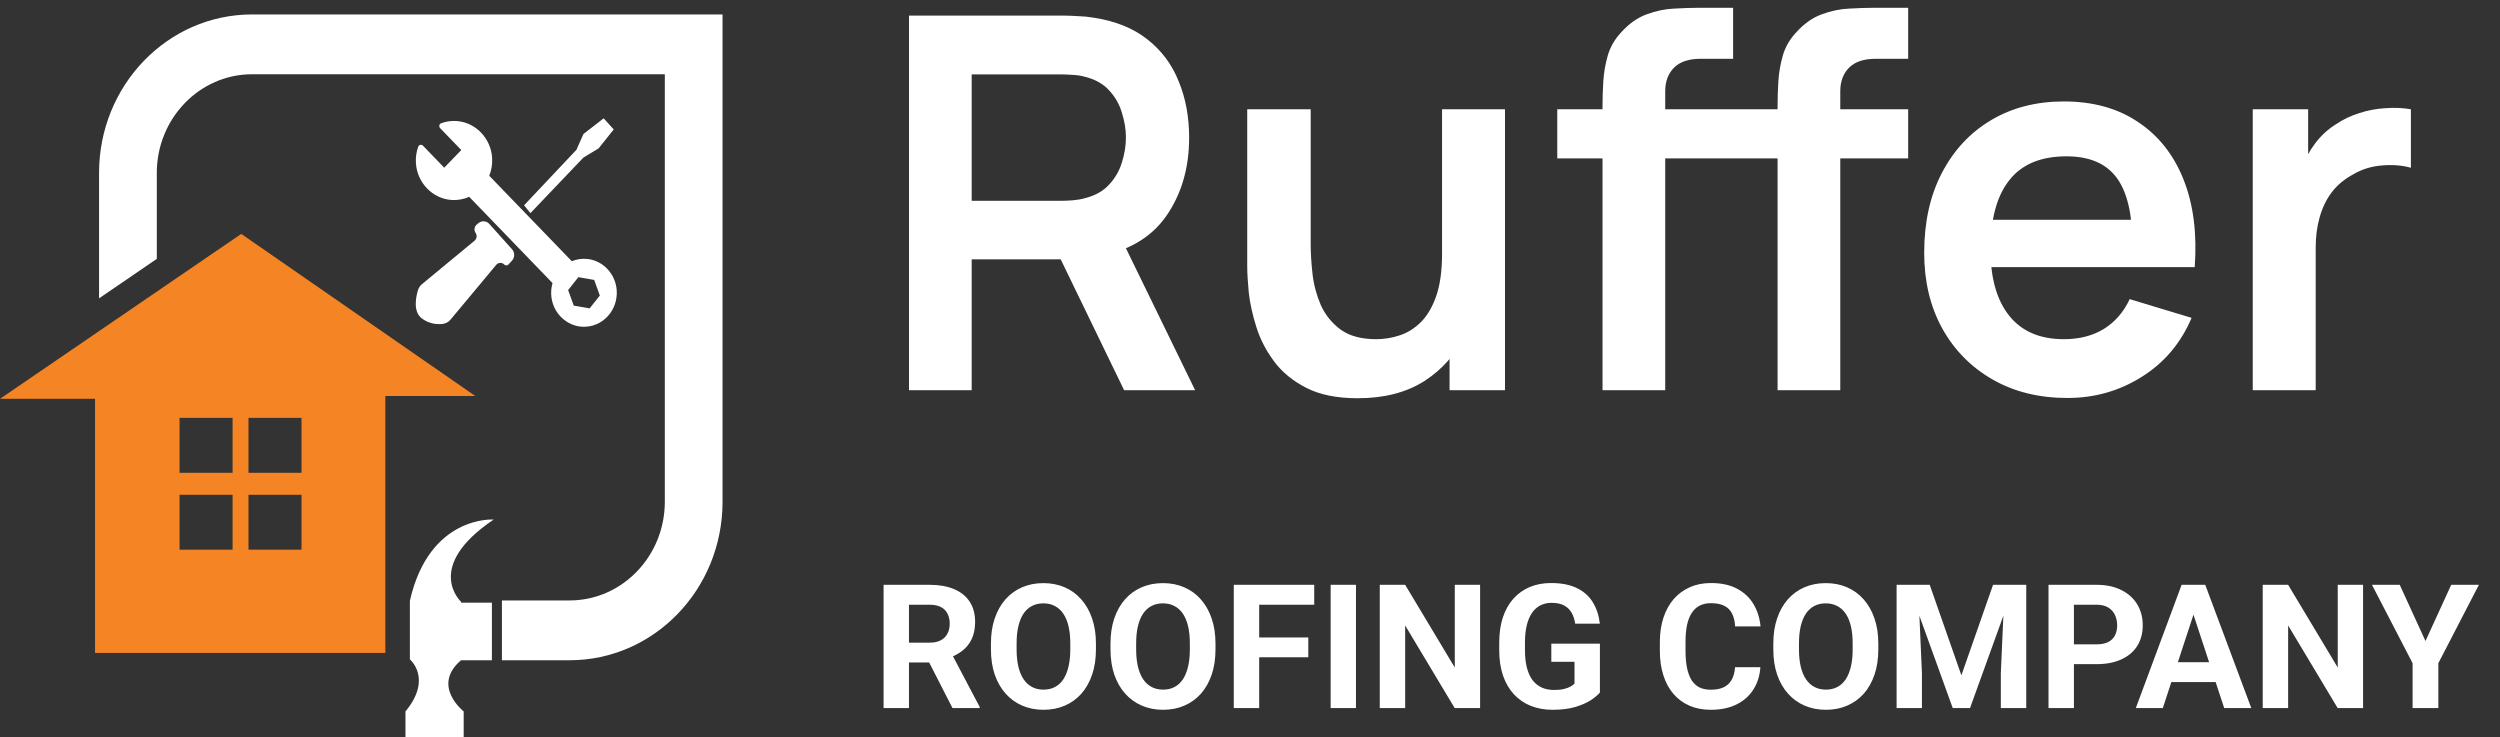 <svg width="173" height="51" viewBox="0 0 173 51" fill="none" xmlns="http://www.w3.org/2000/svg">
<rect x="0" y="0" width="173" height="51" fill="#333333" stroke="none"/>
<path d="M61.144 40.469H64.325C64.978 40.469 65.538 40.566 66.007 40.762C66.48 40.957 66.843 41.246 67.097 41.629C67.351 42.012 67.478 42.482 67.478 43.041C67.478 43.498 67.399 43.891 67.243 44.219C67.091 44.543 66.874 44.815 66.593 45.033C66.315 45.248 65.989 45.42 65.614 45.549L65.058 45.842H62.292L62.28 44.471H64.337C64.645 44.471 64.901 44.416 65.105 44.307C65.308 44.197 65.46 44.045 65.561 43.85C65.667 43.654 65.72 43.428 65.72 43.17C65.72 42.897 65.669 42.66 65.567 42.461C65.466 42.262 65.311 42.109 65.105 42.004C64.897 41.898 64.638 41.846 64.325 41.846H62.901V49H61.144V40.469ZM65.913 49L63.968 45.197L65.825 45.185L67.794 48.918V49H65.913ZM75.839 44.535V44.94C75.839 45.588 75.751 46.17 75.575 46.685C75.399 47.201 75.151 47.641 74.831 48.004C74.511 48.363 74.128 48.639 73.683 48.83C73.241 49.022 72.751 49.117 72.212 49.117C71.677 49.117 71.186 49.022 70.741 48.83C70.3 48.639 69.917 48.363 69.593 48.004C69.269 47.641 69.017 47.201 68.837 46.685C68.661 46.17 68.573 45.588 68.573 44.94V44.535C68.573 43.883 68.661 43.301 68.837 42.789C69.013 42.273 69.261 41.834 69.581 41.471C69.905 41.107 70.288 40.83 70.73 40.639C71.175 40.447 71.665 40.352 72.2 40.352C72.739 40.352 73.23 40.447 73.671 40.639C74.116 40.83 74.499 41.107 74.819 41.471C75.144 41.834 75.394 42.273 75.569 42.789C75.749 43.301 75.839 43.883 75.839 44.535ZM74.064 44.94V44.523C74.064 44.07 74.022 43.672 73.94 43.328C73.858 42.984 73.737 42.695 73.577 42.461C73.417 42.227 73.222 42.051 72.991 41.934C72.761 41.812 72.497 41.752 72.2 41.752C71.903 41.752 71.64 41.812 71.409 41.934C71.183 42.051 70.989 42.227 70.829 42.461C70.673 42.695 70.554 42.984 70.472 43.328C70.39 43.672 70.349 44.07 70.349 44.523V44.94C70.349 45.389 70.39 45.787 70.472 46.135C70.554 46.478 70.675 46.77 70.835 47.008C70.995 47.242 71.19 47.42 71.421 47.541C71.651 47.662 71.915 47.723 72.212 47.723C72.509 47.723 72.772 47.662 73.003 47.541C73.233 47.42 73.427 47.242 73.583 47.008C73.739 46.77 73.858 46.478 73.94 46.135C74.022 45.787 74.064 45.389 74.064 44.94ZM84.112 44.535V44.94C84.112 45.588 84.024 46.17 83.849 46.685C83.673 47.201 83.425 47.641 83.105 48.004C82.784 48.363 82.401 48.639 81.956 48.83C81.515 49.022 81.024 49.117 80.485 49.117C79.95 49.117 79.46 49.022 79.015 48.83C78.573 48.639 78.19 48.363 77.866 48.004C77.542 47.641 77.29 47.201 77.11 46.685C76.935 46.17 76.847 45.588 76.847 44.94V44.535C76.847 43.883 76.935 43.301 77.11 42.789C77.286 42.273 77.534 41.834 77.855 41.471C78.179 41.107 78.561 40.83 79.003 40.639C79.448 40.447 79.939 40.352 80.474 40.352C81.013 40.352 81.503 40.447 81.944 40.639C82.39 40.83 82.772 41.107 83.093 41.471C83.417 41.834 83.667 42.273 83.843 42.789C84.022 43.301 84.112 43.883 84.112 44.535ZM82.337 44.94V44.523C82.337 44.07 82.296 43.672 82.214 43.328C82.132 42.984 82.011 42.695 81.851 42.461C81.69 42.227 81.495 42.051 81.265 41.934C81.034 41.812 80.77 41.752 80.474 41.752C80.177 41.752 79.913 41.812 79.683 41.934C79.456 42.051 79.263 42.227 79.103 42.461C78.946 42.695 78.827 42.984 78.745 43.328C78.663 43.672 78.622 44.07 78.622 44.523V44.94C78.622 45.389 78.663 45.787 78.745 46.135C78.827 46.478 78.948 46.77 79.108 47.008C79.269 47.242 79.464 47.42 79.694 47.541C79.925 47.662 80.189 47.723 80.485 47.723C80.782 47.723 81.046 47.662 81.276 47.541C81.507 47.42 81.7 47.242 81.856 47.008C82.013 46.77 82.132 46.478 82.214 46.135C82.296 45.787 82.337 45.389 82.337 44.94ZM87.136 40.469V49H85.378V40.469H87.136ZM90.534 44.113V45.484H86.655V44.113H90.534ZM90.944 40.469V41.846H86.655V40.469H90.944ZM93.833 40.469V49H92.081V40.469H93.833ZM102.423 40.469V49H100.665L97.237 43.281V49H95.48V40.469H97.237L100.671 46.193V40.469H102.423ZM110.714 44.541V47.922C110.581 48.082 110.376 48.256 110.099 48.443C109.821 48.627 109.464 48.785 109.026 48.918C108.589 49.051 108.06 49.117 107.438 49.117C106.888 49.117 106.386 49.027 105.933 48.848C105.479 48.664 105.089 48.397 104.761 48.045C104.437 47.693 104.187 47.264 104.011 46.756C103.835 46.244 103.747 45.66 103.747 45.004V44.471C103.747 43.815 103.831 43.23 103.999 42.719C104.171 42.207 104.415 41.775 104.731 41.424C105.048 41.072 105.425 40.805 105.862 40.621C106.3 40.438 106.786 40.346 107.321 40.346C108.063 40.346 108.673 40.467 109.149 40.709C109.626 40.947 109.989 41.279 110.239 41.705C110.493 42.127 110.649 42.611 110.708 43.158H109.003C108.96 42.869 108.878 42.617 108.757 42.402C108.636 42.188 108.462 42.02 108.235 41.898C108.013 41.777 107.724 41.717 107.368 41.717C107.075 41.717 106.813 41.777 106.583 41.898C106.356 42.016 106.165 42.19 106.009 42.42C105.853 42.65 105.733 42.935 105.651 43.275C105.569 43.615 105.528 44.01 105.528 44.459V45.004C105.528 45.449 105.571 45.844 105.657 46.188C105.743 46.527 105.87 46.815 106.038 47.049C106.21 47.279 106.421 47.453 106.671 47.57C106.921 47.688 107.212 47.746 107.544 47.746C107.821 47.746 108.052 47.723 108.235 47.676C108.423 47.629 108.573 47.572 108.687 47.506C108.804 47.435 108.894 47.369 108.956 47.307V45.795H107.351V44.541H110.714ZM120.065 46.17H121.817C121.782 46.744 121.624 47.254 121.343 47.699C121.065 48.145 120.677 48.492 120.177 48.742C119.681 48.992 119.083 49.117 118.384 49.117C117.837 49.117 117.347 49.023 116.913 48.836C116.479 48.645 116.108 48.371 115.8 48.016C115.495 47.66 115.263 47.23 115.103 46.727C114.942 46.223 114.862 45.658 114.862 45.033V44.441C114.862 43.816 114.944 43.252 115.108 42.748C115.276 42.24 115.515 41.809 115.823 41.453C116.136 41.098 116.509 40.824 116.942 40.633C117.376 40.441 117.86 40.346 118.396 40.346C119.106 40.346 119.706 40.475 120.194 40.732C120.687 40.99 121.067 41.346 121.337 41.799C121.61 42.252 121.774 42.768 121.829 43.346H120.071C120.052 43.002 119.983 42.711 119.866 42.473C119.749 42.23 119.571 42.049 119.333 41.928C119.099 41.803 118.786 41.74 118.396 41.74C118.103 41.74 117.847 41.795 117.628 41.904C117.409 42.014 117.226 42.18 117.077 42.402C116.929 42.625 116.817 42.906 116.743 43.246C116.673 43.582 116.638 43.977 116.638 44.43V45.033C116.638 45.475 116.671 45.863 116.737 46.199C116.804 46.531 116.905 46.812 117.042 47.043C117.183 47.27 117.362 47.441 117.581 47.559C117.804 47.672 118.071 47.728 118.384 47.728C118.751 47.728 119.054 47.67 119.292 47.553C119.53 47.435 119.712 47.262 119.837 47.031C119.966 46.801 120.042 46.514 120.065 46.17ZM129.979 44.535V44.94C129.979 45.588 129.892 46.17 129.716 46.685C129.54 47.201 129.292 47.641 128.972 48.004C128.651 48.363 128.269 48.639 127.823 48.83C127.382 49.022 126.892 49.117 126.353 49.117C125.817 49.117 125.327 49.022 124.882 48.83C124.44 48.639 124.058 48.363 123.733 48.004C123.409 47.641 123.157 47.201 122.978 46.685C122.802 46.17 122.714 45.588 122.714 44.94V44.535C122.714 43.883 122.802 43.301 122.978 42.789C123.153 42.273 123.401 41.834 123.722 41.471C124.046 41.107 124.429 40.83 124.87 40.639C125.315 40.447 125.806 40.352 126.341 40.352C126.88 40.352 127.37 40.447 127.812 40.639C128.257 40.83 128.64 41.107 128.96 41.471C129.284 41.834 129.534 42.273 129.71 42.789C129.89 43.301 129.979 43.883 129.979 44.535ZM128.204 44.94V44.523C128.204 44.07 128.163 43.672 128.081 43.328C127.999 42.984 127.878 42.695 127.718 42.461C127.558 42.227 127.362 42.051 127.132 41.934C126.901 41.812 126.638 41.752 126.341 41.752C126.044 41.752 125.78 41.812 125.55 41.934C125.323 42.051 125.13 42.227 124.97 42.461C124.813 42.695 124.694 42.984 124.612 43.328C124.53 43.672 124.489 44.07 124.489 44.523V44.94C124.489 45.389 124.53 45.787 124.612 46.135C124.694 46.478 124.815 46.77 124.976 47.008C125.136 47.242 125.331 47.42 125.562 47.541C125.792 47.662 126.056 47.723 126.353 47.723C126.649 47.723 126.913 47.662 127.144 47.541C127.374 47.42 127.567 47.242 127.724 47.008C127.88 46.77 127.999 46.478 128.081 46.135C128.163 45.787 128.204 45.389 128.204 44.94ZM132.048 40.469H133.536L135.728 46.732L137.919 40.469H139.407L136.325 49H135.13L132.048 40.469ZM131.245 40.469H132.728L132.997 46.574V49H131.245V40.469ZM138.728 40.469H140.216V49H138.458V46.574L138.728 40.469ZM145.079 45.959H142.905V44.588H145.079C145.415 44.588 145.688 44.533 145.899 44.424C146.11 44.31 146.265 44.154 146.362 43.955C146.46 43.756 146.509 43.531 146.509 43.281C146.509 43.027 146.46 42.791 146.362 42.572C146.265 42.353 146.11 42.178 145.899 42.045C145.688 41.912 145.415 41.846 145.079 41.846H143.515V49H141.757V40.469H145.079C145.747 40.469 146.319 40.59 146.796 40.832C147.276 41.07 147.644 41.4 147.897 41.822C148.151 42.244 148.278 42.727 148.278 43.27C148.278 43.82 148.151 44.297 147.897 44.699C147.644 45.102 147.276 45.412 146.796 45.631C146.319 45.85 145.747 45.959 145.079 45.959ZM151.987 41.928L149.667 49H147.798L150.968 40.469H152.157L151.987 41.928ZM153.915 49L151.589 41.928L151.401 40.469H152.603L155.79 49H153.915ZM153.81 45.824V47.201H149.304V45.824H153.81ZM163.524 40.469V49H161.767L158.339 43.281V49H156.581V40.469H158.339L161.772 46.193V40.469H163.524ZM166.062 40.469L167.843 44.359L169.624 40.469H171.54L168.733 45.895V49H166.952V45.895L164.14 40.469H166.062Z" fill="white"/>
<path d="M62.902 27V1.08H73.612C73.864 1.08 74.188 1.092 74.584 1.116C74.98 1.128 75.346 1.164 75.682 1.224C77.182 1.452 78.418 1.95 79.39 2.718C80.374 3.486 81.1 4.458 81.568 5.634C82.048 6.798 82.288 8.094 82.288 9.522C82.288 11.634 81.754 13.452 80.686 14.976C79.618 16.488 77.98 17.424 75.772 17.784L73.918 17.946H67.24V27H62.902ZM77.788 27L72.676 16.452L77.086 15.48L82.702 27H77.788ZM67.24 13.896H73.432C73.672 13.896 73.942 13.884 74.242 13.86C74.542 13.836 74.818 13.788 75.07 13.716C75.79 13.536 76.354 13.218 76.762 12.762C77.182 12.306 77.476 11.79 77.644 11.214C77.824 10.638 77.914 10.074 77.914 9.522C77.914 8.97 77.824 8.406 77.644 7.83C77.476 7.242 77.182 6.72 76.762 6.264C76.354 5.808 75.79 5.49 75.07 5.31C74.818 5.238 74.542 5.196 74.242 5.184C73.942 5.16 73.672 5.148 73.432 5.148H67.24V13.896ZM93.957 27.558C92.517 27.558 91.329 27.318 90.394 26.838C89.457 26.358 88.713 25.746 88.162 25.002C87.609 24.258 87.201 23.466 86.938 22.626C86.674 21.786 86.499 20.994 86.415 20.25C86.344 19.494 86.308 18.882 86.308 18.414V7.56H90.7V16.92C90.7 17.52 90.742 18.198 90.826 18.954C90.909 19.698 91.102 20.418 91.401 21.114C91.713 21.798 92.169 22.362 92.769 22.806C93.382 23.25 94.204 23.472 95.236 23.472C95.787 23.472 96.334 23.382 96.874 23.202C97.413 23.022 97.9 22.716 98.332 22.284C98.775 21.84 99.129 21.234 99.394 20.466C99.657 19.698 99.79 18.726 99.79 17.55L102.363 18.648C102.363 20.304 102.039 21.804 101.391 23.148C100.755 24.492 99.814 25.566 98.566 26.37C97.317 27.162 95.781 27.558 93.957 27.558ZM100.311 27V20.97H99.79V7.56H104.145V27H100.311ZM110.895 27V7.254C110.895 6.762 110.913 6.222 110.949 5.634C110.985 5.034 111.087 4.44 111.255 3.852C111.423 3.264 111.729 2.73 112.173 2.25C112.725 1.638 113.319 1.218 113.955 0.99C114.603 0.75 115.239 0.618 115.863 0.594C116.487 0.558 117.033 0.54 117.501 0.54H119.931V4.068H117.681C116.853 4.068 116.235 4.278 115.827 4.698C115.431 5.106 115.233 5.646 115.233 6.318V27H110.895ZM107.763 10.962V7.56H119.931V10.962H107.763ZM123.009 27V7.254C123.009 6.762 123.027 6.222 123.063 5.634C123.099 5.034 123.201 4.44 123.369 3.852C123.537 3.264 123.843 2.73 124.287 2.25C124.839 1.638 125.433 1.218 126.069 0.99C126.717 0.75 127.353 0.618 127.977 0.594C128.601 0.558 129.147 0.54 129.615 0.54H132.045V4.068H129.795C128.967 4.068 128.349 4.278 127.941 4.698C127.545 5.106 127.347 5.646 127.347 6.318V27H123.009ZM119.877 10.962V7.56H132.045V10.962H119.877ZM143.072 27.54C141.104 27.54 139.376 27.114 137.888 26.262C136.4 25.41 135.236 24.228 134.396 22.716C133.568 21.204 133.154 19.464 133.154 17.496C133.154 15.372 133.562 13.53 134.378 11.97C135.194 10.398 136.328 9.18 137.78 8.316C139.232 7.452 140.912 7.02 142.82 7.02C144.836 7.02 146.546 7.494 147.95 8.442C149.366 9.378 150.416 10.704 151.1 12.42C151.784 14.136 152.042 16.158 151.874 18.486H147.572V16.902C147.56 14.79 147.188 13.248 146.456 12.276C145.724 11.304 144.572 10.818 143 10.818C141.224 10.818 139.904 11.37 139.04 12.474C138.176 13.566 137.744 15.168 137.744 17.28C137.744 19.248 138.176 20.772 139.04 21.852C139.904 22.932 141.164 23.472 142.82 23.472C143.888 23.472 144.806 23.238 145.574 22.77C146.354 22.29 146.954 21.6 147.374 20.7L151.658 21.996C150.914 23.748 149.762 25.11 148.202 26.082C146.654 27.054 144.944 27.54 143.072 27.54ZM136.376 18.486V15.21H149.75V18.486H136.376ZM155.89 27V7.56H159.724V12.294L159.256 11.682C159.496 11.034 159.814 10.446 160.21 9.918C160.618 9.378 161.104 8.934 161.668 8.586C162.148 8.262 162.676 8.01 163.252 7.83C163.84 7.638 164.44 7.524 165.052 7.488C165.664 7.44 166.258 7.464 166.834 7.56V11.61C166.258 11.442 165.592 11.388 164.836 11.448C164.092 11.508 163.42 11.718 162.82 12.078C162.22 12.402 161.728 12.816 161.344 13.32C160.972 13.824 160.696 14.4 160.516 15.048C160.336 15.684 160.246 16.374 160.246 17.118V27H155.89Z" fill="white"/>
<path d="M40.68 17.924C40.284 17.877 39.907 17.936 39.569 18.076L33.856 12.163C34.009 11.786 34.083 11.366 34.055 10.925C33.971 9.57 32.915 8.47 31.607 8.376C31.227 8.348 30.862 8.404 30.529 8.528C30.392 8.579 30.355 8.763 30.458 8.869L31.92 10.383L30.741 11.605L29.269 10.082C29.167 9.976 28.991 10.012 28.941 10.153C28.815 10.502 28.756 10.884 28.781 11.284C28.865 12.653 29.942 13.761 31.264 13.839C31.693 13.864 32.101 13.783 32.467 13.619L38.234 19.589C38.148 19.889 38.117 20.214 38.157 20.552C38.29 21.674 39.198 22.55 40.288 22.61C41.648 22.685 42.764 21.52 42.678 20.108C42.61 18.983 41.761 18.054 40.68 17.924ZM40.802 21.34L39.704 21.151L39.314 20.072L40.021 19.181L41.118 19.371L41.509 20.45L40.802 21.34Z" fill="white"/>
<path d="M41.771 8.188L40.373 9.274L39.893 10.36L36.267 14.206L36.704 14.749L40.373 10.903L41.422 10.269L42.47 8.957L41.771 8.188Z" fill="white"/>
<path d="M32.912 16.118C33.03 16.289 32.998 16.526 32.839 16.656L29.202 19.662C29.07 19.772 28.973 19.92 28.922 20.087C28.777 20.568 28.574 21.563 29.19 22.034C29.698 22.421 30.254 22.453 30.61 22.419C30.828 22.399 31.03 22.292 31.174 22.12L34.339 18.328C34.484 18.154 34.74 18.145 34.897 18.307C34.977 18.39 35.108 18.388 35.187 18.302L35.433 18.033C35.632 17.814 35.633 17.474 35.436 17.253L33.861 15.496C33.665 15.278 33.342 15.252 33.116 15.437L32.991 15.539C32.82 15.679 32.785 15.934 32.912 16.118Z" fill="white"/>
<path d="M17.442 1C11.595 1 6.855 5.909 6.855 11.965V20.645L10.851 17.913V11.965C10.851 8.201 13.807 5.138 17.442 5.138H46.005V34.724C46.005 38.489 43.048 41.551 39.414 41.551H34.733V45.689H39.414C45.26 45.689 50 40.78 50 34.724V1H17.442Z" fill="white"/>
<path d="M16.694 16.185L0 27.599H6.576V45.185H26.666V27.404H32.892L16.694 16.185ZM16.096 34.433V38.039H15.541H12.427V34.433V34.239H15.541H16.096V34.433ZM16.096 32.525V32.719H15.541H12.427V32.525V28.918H15.541H16.096V32.525ZM20.865 34.433V38.039H17.75H17.196V34.433V34.239H17.75H20.865V34.433ZM20.865 32.525V32.719H17.75H17.196V32.525V28.918H17.75H20.865V32.525Z" fill="#f48424"/>
<path d="M28.058 49.23C29.95 46.953 28.363 45.626 28.363 45.626V41.579C29.706 35.636 34.162 35.952 34.162 35.952C29.279 39.24 31.904 41.642 31.904 41.642V41.706H34.04V45.689H31.904C29.828 47.459 32.087 49.23 32.087 49.23V51H28.058V49.23Z" fill="white"/>
</svg>
